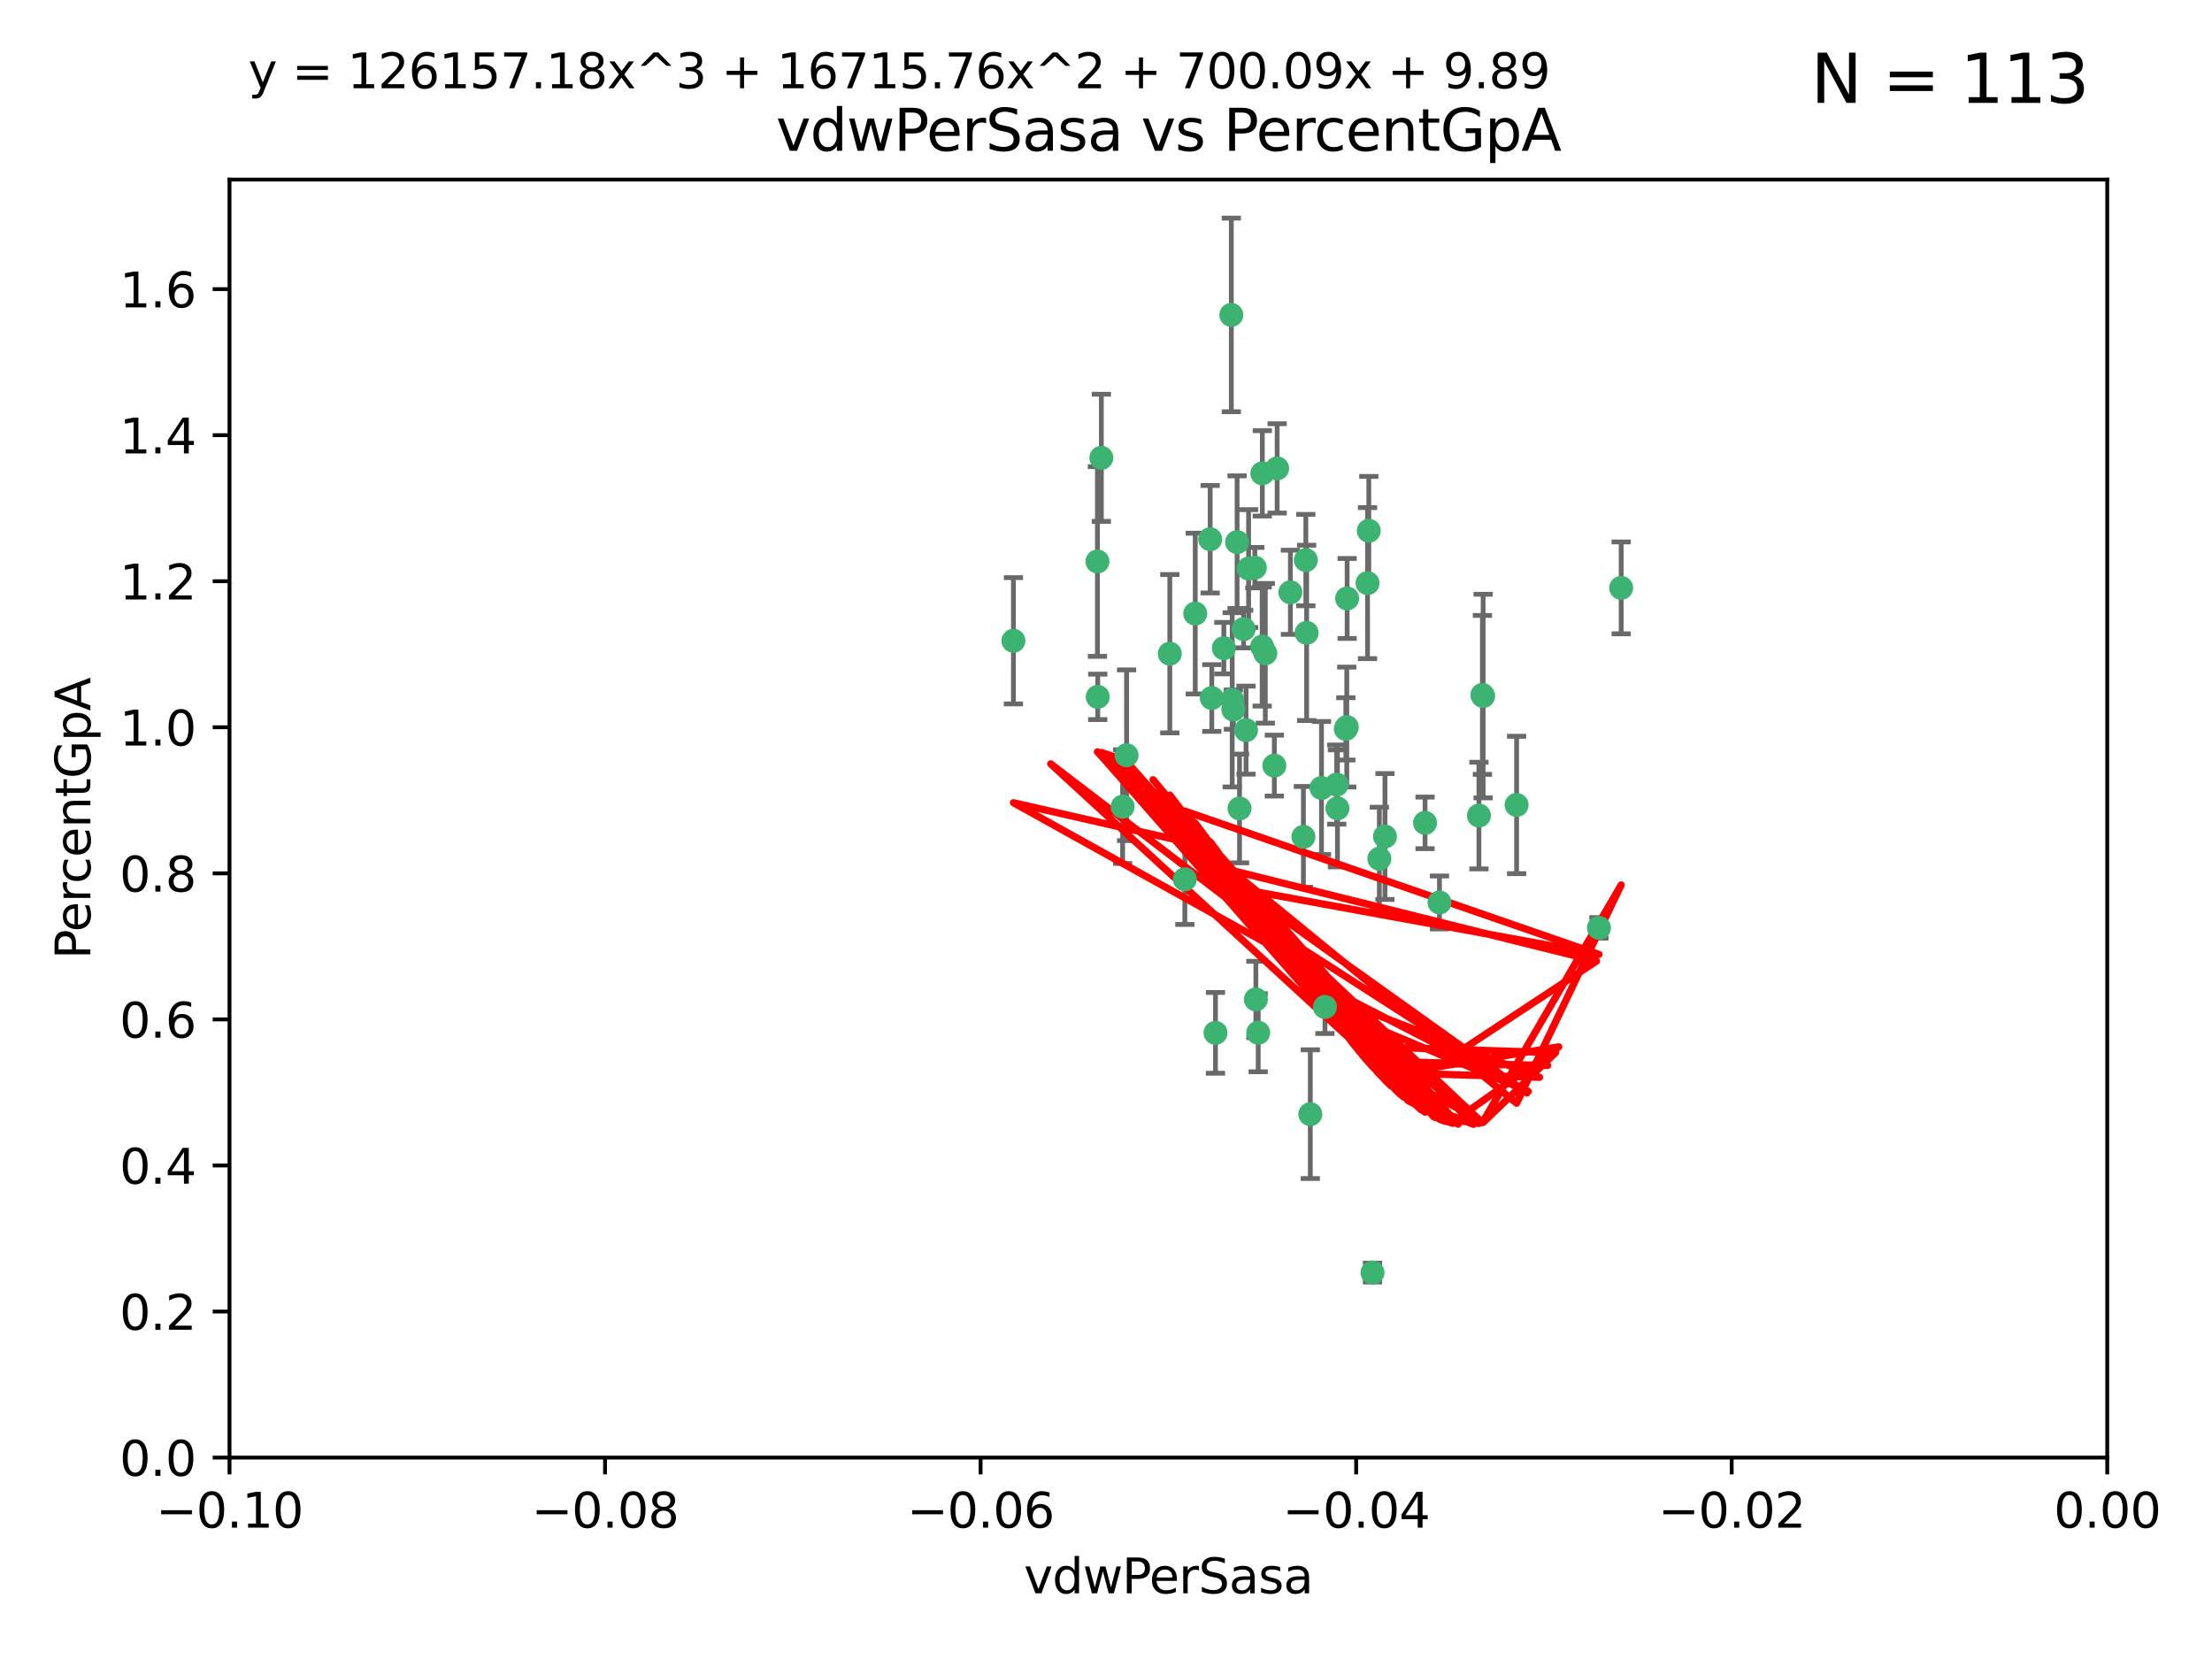 <?xml version="1.0" encoding="utf-8" standalone="no"?>
<!DOCTYPE svg PUBLIC "-//W3C//DTD SVG 1.1//EN"
  "http://www.w3.org/Graphics/SVG/1.1/DTD/svg11.dtd">
<svg xmlns:xlink="http://www.w3.org/1999/xlink" width="460.8pt" height="345.6pt" viewBox="0 0 460.8 345.6" xmlns="http://www.w3.org/2000/svg" version="1.1">
 <defs>
  <style type="text/css">*{stroke-linejoin: round; stroke-linecap: butt}</style>
 </defs>
 <g id="figure_1">
  <g id="patch_1">
   <path d="M 0 345.6 
L 460.8 345.6 
L 460.8 0 
L 0 0 
z
" style="fill: #ffffff"/>
  </g>
  <g id="axes_1">
   <g id="patch_2">
    <path d="M 47.81 303.64 
L 438.975 303.64 
L 438.975 37.411 
L 47.81 37.411 
z
" style="fill: #ffffff"/>
   </g>
   <g id="PathCollection_1">
    <defs>
     <path id="m5035ce45bb" d="M 0 1.118 
C 0.297 1.118 0.581 1 0.791 0.791 
C 1 0.581 1.118 0.297 1.118 0 
C 1.118 -0.297 1 -0.581 0.791 -0.791 
C 0.581 -1 0.297 -1.118 0 -1.118 
C -0.297 -1.118 -0.581 -1 -0.791 -0.791 
C -1 -0.581 -1.118 -0.297 -1.118 0 
C -1.118 0.297 -1 0.581 -0.791 0.791 
C -0.581 1 -0.297 1.118 0 1.118 
z
" style="stroke: #3cb371"/>
    </defs>
    <g clip-path="url(#p6c1719785c)">
     <use xlink:href="#m5035ce45bb" x="257.709" y="112.935" style="fill: #3cb371; stroke: #3cb371"/>
     <use xlink:href="#m5035ce45bb" x="259.069" y="131.048" style="fill: #3cb371; stroke: #3cb371"/>
     <use xlink:href="#m5035ce45bb" x="262.963" y="98.611" style="fill: #3cb371; stroke: #3cb371"/>
     <use xlink:href="#m5035ce45bb" x="234.685" y="157.33" style="fill: #3cb371; stroke: #3cb371"/>
     <use xlink:href="#m5035ce45bb" x="280.558" y="151.457" style="fill: #3cb371; stroke: #3cb371"/>
     <use xlink:href="#m5035ce45bb" x="256.504" y="65.606" style="fill: #3cb371; stroke: #3cb371"/>
     <use xlink:href="#m5035ce45bb" x="263.587" y="136.097" style="fill: #3cb371; stroke: #3cb371"/>
     <use xlink:href="#m5035ce45bb" x="248.995" y="127.82" style="fill: #3cb371; stroke: #3cb371"/>
     <use xlink:href="#m5035ce45bb" x="260.106" y="118.446" style="fill: #3cb371; stroke: #3cb371"/>
     <use xlink:href="#m5035ce45bb" x="275.293" y="164.157" style="fill: #3cb371; stroke: #3cb371"/>
     <use xlink:href="#m5035ce45bb" x="256.931" y="147.818" style="fill: #3cb371; stroke: #3cb371"/>
     <use xlink:href="#m5035ce45bb" x="256.69" y="145.786" style="fill: #3cb371; stroke: #3cb371"/>
     <use xlink:href="#m5035ce45bb" x="254.947" y="135.021" style="fill: #3cb371; stroke: #3cb371"/>
     <use xlink:href="#m5035ce45bb" x="272.197" y="131.834" style="fill: #3cb371; stroke: #3cb371"/>
     <use xlink:href="#m5035ce45bb" x="229.43" y="95.371" style="fill: #3cb371; stroke: #3cb371"/>
     <use xlink:href="#m5035ce45bb" x="233.863" y="168.041" style="fill: #3cb371; stroke: #3cb371"/>
     <use xlink:href="#m5035ce45bb" x="261.408" y="118.255" style="fill: #3cb371; stroke: #3cb371"/>
     <use xlink:href="#m5035ce45bb" x="252.103" y="112.334" style="fill: #3cb371; stroke: #3cb371"/>
     <use xlink:href="#m5035ce45bb" x="252.44" y="145.408" style="fill: #3cb371; stroke: #3cb371"/>
     <use xlink:href="#m5035ce45bb" x="268.815" y="123.385" style="fill: #3cb371; stroke: #3cb371"/>
     <use xlink:href="#m5035ce45bb" x="211.116" y="133.482" style="fill: #3cb371; stroke: #3cb371"/>
     <use xlink:href="#m5035ce45bb" x="253.208" y="215.161" style="fill: #3cb371; stroke: #3cb371"/>
     <use xlink:href="#m5035ce45bb" x="272.028" y="116.673" style="fill: #3cb371; stroke: #3cb371"/>
     <use xlink:href="#m5035ce45bb" x="285.915" y="265.1" style="fill: #3cb371; stroke: #3cb371"/>
     <use xlink:href="#m5035ce45bb" x="296.863" y="171.42" style="fill: #3cb371; stroke: #3cb371"/>
     <use xlink:href="#m5035ce45bb" x="228.617" y="116.973" style="fill: #3cb371; stroke: #3cb371"/>
     <use xlink:href="#m5035ce45bb" x="266.054" y="97.572" style="fill: #3cb371; stroke: #3cb371"/>
     <use xlink:href="#m5035ce45bb" x="280.631" y="124.669" style="fill: #3cb371; stroke: #3cb371"/>
     <use xlink:href="#m5035ce45bb" x="228.678" y="145.171" style="fill: #3cb371; stroke: #3cb371"/>
     <use xlink:href="#m5035ce45bb" x="258.214" y="168.419" style="fill: #3cb371; stroke: #3cb371"/>
     <use xlink:href="#m5035ce45bb" x="262.108" y="215.139" style="fill: #3cb371; stroke: #3cb371"/>
     <use xlink:href="#m5035ce45bb" x="243.692" y="136.178" style="fill: #3cb371; stroke: #3cb371"/>
     <use xlink:href="#m5035ce45bb" x="265.469" y="159.488" style="fill: #3cb371; stroke: #3cb371"/>
     <use xlink:href="#m5035ce45bb" x="262.93" y="134.689" style="fill: #3cb371; stroke: #3cb371"/>
     <use xlink:href="#m5035ce45bb" x="287.344" y="178.897" style="fill: #3cb371; stroke: #3cb371"/>
     <use xlink:href="#m5035ce45bb" x="278.461" y="163.438" style="fill: #3cb371; stroke: #3cb371"/>
     <use xlink:href="#m5035ce45bb" x="280.361" y="151.836" style="fill: #3cb371; stroke: #3cb371"/>
     <use xlink:href="#m5035ce45bb" x="333.087" y="193.29" style="fill: #3cb371; stroke: #3cb371"/>
     <use xlink:href="#m5035ce45bb" x="246.827" y="183.167" style="fill: #3cb371; stroke: #3cb371"/>
     <use xlink:href="#m5035ce45bb" x="261.621" y="208.206" style="fill: #3cb371; stroke: #3cb371"/>
     <use xlink:href="#m5035ce45bb" x="285.147" y="110.571" style="fill: #3cb371; stroke: #3cb371"/>
     <use xlink:href="#m5035ce45bb" x="284.881" y="121.476" style="fill: #3cb371; stroke: #3cb371"/>
     <use xlink:href="#m5035ce45bb" x="259.57" y="152.103" style="fill: #3cb371; stroke: #3cb371"/>
     <use xlink:href="#m5035ce45bb" x="308.088" y="169.899" style="fill: #3cb371; stroke: #3cb371"/>
     <use xlink:href="#m5035ce45bb" x="271.525" y="174.332" style="fill: #3cb371; stroke: #3cb371"/>
     <use xlink:href="#m5035ce45bb" x="276.011" y="209.769" style="fill: #3cb371; stroke: #3cb371"/>
     <use xlink:href="#m5035ce45bb" x="278.615" y="168.396" style="fill: #3cb371; stroke: #3cb371"/>
     <use xlink:href="#m5035ce45bb" x="299.868" y="188.002" style="fill: #3cb371; stroke: #3cb371"/>
     <use xlink:href="#m5035ce45bb" x="272.961" y="232.101" style="fill: #3cb371; stroke: #3cb371"/>
     <use xlink:href="#m5035ce45bb" x="315.939" y="167.688" style="fill: #3cb371; stroke: #3cb371"/>
     <use xlink:href="#m5035ce45bb" x="337.721" y="122.465" style="fill: #3cb371; stroke: #3cb371"/>
     <use xlink:href="#m5035ce45bb" x="308.813" y="144.762" style="fill: #3cb371; stroke: #3cb371"/>
     <use xlink:href="#m5035ce45bb" x="308.964" y="145.004" style="fill: #3cb371; stroke: #3cb371"/>
     <use xlink:href="#m5035ce45bb" x="288.514" y="174.257" style="fill: #3cb371; stroke: #3cb371"/>
    </g>
   </g>
   <g id="matplotlib.axis_1">
    <g id="xtick_1">
     <g id="line2d_1">
      <defs>
       <path id="m0c9d69de81" d="M 0 0 
L 0 3.5 
" style="stroke: #000000; stroke-width: 0.8"/>
      </defs>
      <g>
       <use xlink:href="#m0c9d69de81" x="47.81" y="303.64" style="stroke: #000000; stroke-width: 0.8"/>
      </g>
     </g>
     <g id="text_1">
      <!-- −0.10 -->
      <g transform="translate(32.487 318.238)scale(0.1 -0.1)">
       <defs>
        <path id="DejaVuSans-2212" d="M 678 2272 
L 4684 2272 
L 4684 1741 
L 678 1741 
L 678 2272 
z
" transform="scale(0.016)"/>
        <path id="DejaVuSans-30" d="M 2034 4250 
Q 1547 4250 1301 3770 
Q 1056 3291 1056 2328 
Q 1056 1369 1301 889 
Q 1547 409 2034 409 
Q 2525 409 2770 889 
Q 3016 1369 3016 2328 
Q 3016 3291 2770 3770 
Q 2525 4250 2034 4250 
z
M 2034 4750 
Q 2819 4750 3233 4129 
Q 3647 3509 3647 2328 
Q 3647 1150 3233 529 
Q 2819 -91 2034 -91 
Q 1250 -91 836 529 
Q 422 1150 422 2328 
Q 422 3509 836 4129 
Q 1250 4750 2034 4750 
z
" transform="scale(0.016)"/>
        <path id="DejaVuSans-2e" d="M 684 794 
L 1344 794 
L 1344 0 
L 684 0 
L 684 794 
z
" transform="scale(0.016)"/>
        <path id="DejaVuSans-31" d="M 794 531 
L 1825 531 
L 1825 4091 
L 703 3866 
L 703 4441 
L 1819 4666 
L 2450 4666 
L 2450 531 
L 3481 531 
L 3481 0 
L 794 0 
L 794 531 
z
" transform="scale(0.016)"/>
       </defs>
       <use xlink:href="#DejaVuSans-2212"/>
       <use xlink:href="#DejaVuSans-30" x="83.789"/>
       <use xlink:href="#DejaVuSans-2e" x="147.412"/>
       <use xlink:href="#DejaVuSans-31" x="179.199"/>
       <use xlink:href="#DejaVuSans-30" x="242.822"/>
      </g>
     </g>
    </g>
    <g id="xtick_2">
     <g id="line2d_2">
      <g>
       <use xlink:href="#m0c9d69de81" x="126.043" y="303.64" style="stroke: #000000; stroke-width: 0.8"/>
      </g>
     </g>
     <g id="text_2">
      <!-- −0.08 -->
      <g transform="translate(110.72 318.238)scale(0.1 -0.1)">
       <defs>
        <path id="DejaVuSans-38" d="M 2034 2216 
Q 1584 2216 1326 1975 
Q 1069 1734 1069 1313 
Q 1069 891 1326 650 
Q 1584 409 2034 409 
Q 2484 409 2743 651 
Q 3003 894 3003 1313 
Q 3003 1734 2745 1975 
Q 2488 2216 2034 2216 
z
M 1403 2484 
Q 997 2584 770 2862 
Q 544 3141 544 3541 
Q 544 4100 942 4425 
Q 1341 4750 2034 4750 
Q 2731 4750 3128 4425 
Q 3525 4100 3525 3541 
Q 3525 3141 3298 2862 
Q 3072 2584 2669 2484 
Q 3125 2378 3379 2068 
Q 3634 1759 3634 1313 
Q 3634 634 3220 271 
Q 2806 -91 2034 -91 
Q 1263 -91 848 271 
Q 434 634 434 1313 
Q 434 1759 690 2068 
Q 947 2378 1403 2484 
z
M 1172 3481 
Q 1172 3119 1398 2916 
Q 1625 2713 2034 2713 
Q 2441 2713 2670 2916 
Q 2900 3119 2900 3481 
Q 2900 3844 2670 4047 
Q 2441 4250 2034 4250 
Q 1625 4250 1398 4047 
Q 1172 3844 1172 3481 
z
" transform="scale(0.016)"/>
       </defs>
       <use xlink:href="#DejaVuSans-2212"/>
       <use xlink:href="#DejaVuSans-30" x="83.789"/>
       <use xlink:href="#DejaVuSans-2e" x="147.412"/>
       <use xlink:href="#DejaVuSans-30" x="179.199"/>
       <use xlink:href="#DejaVuSans-38" x="242.822"/>
      </g>
     </g>
    </g>
    <g id="xtick_3">
     <g id="line2d_3">
      <g>
       <use xlink:href="#m0c9d69de81" x="204.276" y="303.64" style="stroke: #000000; stroke-width: 0.8"/>
      </g>
     </g>
     <g id="text_3">
      <!-- −0.06 -->
      <g transform="translate(188.953 318.238)scale(0.1 -0.1)">
       <defs>
        <path id="DejaVuSans-36" d="M 2113 2584 
Q 1688 2584 1439 2293 
Q 1191 2003 1191 1497 
Q 1191 994 1439 701 
Q 1688 409 2113 409 
Q 2538 409 2786 701 
Q 3034 994 3034 1497 
Q 3034 2003 2786 2293 
Q 2538 2584 2113 2584 
z
M 3366 4563 
L 3366 3988 
Q 3128 4100 2886 4159 
Q 2644 4219 2406 4219 
Q 1781 4219 1451 3797 
Q 1122 3375 1075 2522 
Q 1259 2794 1537 2939 
Q 1816 3084 2150 3084 
Q 2853 3084 3261 2657 
Q 3669 2231 3669 1497 
Q 3669 778 3244 343 
Q 2819 -91 2113 -91 
Q 1303 -91 875 529 
Q 447 1150 447 2328 
Q 447 3434 972 4092 
Q 1497 4750 2381 4750 
Q 2619 4750 2861 4703 
Q 3103 4656 3366 4563 
z
" transform="scale(0.016)"/>
       </defs>
       <use xlink:href="#DejaVuSans-2212"/>
       <use xlink:href="#DejaVuSans-30" x="83.789"/>
       <use xlink:href="#DejaVuSans-2e" x="147.412"/>
       <use xlink:href="#DejaVuSans-30" x="179.199"/>
       <use xlink:href="#DejaVuSans-36" x="242.822"/>
      </g>
     </g>
    </g>
    <g id="xtick_4">
     <g id="line2d_4">
      <g>
       <use xlink:href="#m0c9d69de81" x="282.509" y="303.64" style="stroke: #000000; stroke-width: 0.8"/>
      </g>
     </g>
     <g id="text_4">
      <!-- −0.04 -->
      <g transform="translate(267.186 318.238)scale(0.1 -0.1)">
       <defs>
        <path id="DejaVuSans-34" d="M 2419 4116 
L 825 1625 
L 2419 1625 
L 2419 4116 
z
M 2253 4666 
L 3047 4666 
L 3047 1625 
L 3713 1625 
L 3713 1100 
L 3047 1100 
L 3047 0 
L 2419 0 
L 2419 1100 
L 313 1100 
L 313 1709 
L 2253 4666 
z
" transform="scale(0.016)"/>
       </defs>
       <use xlink:href="#DejaVuSans-2212"/>
       <use xlink:href="#DejaVuSans-30" x="83.789"/>
       <use xlink:href="#DejaVuSans-2e" x="147.412"/>
       <use xlink:href="#DejaVuSans-30" x="179.199"/>
       <use xlink:href="#DejaVuSans-34" x="242.822"/>
      </g>
     </g>
    </g>
    <g id="xtick_5">
     <g id="line2d_5">
      <g>
       <use xlink:href="#m0c9d69de81" x="360.742" y="303.64" style="stroke: #000000; stroke-width: 0.8"/>
      </g>
     </g>
     <g id="text_5">
      <!-- −0.02 -->
      <g transform="translate(345.419 318.238)scale(0.1 -0.1)">
       <defs>
        <path id="DejaVuSans-32" d="M 1228 531 
L 3431 531 
L 3431 0 
L 469 0 
L 469 531 
Q 828 903 1448 1529 
Q 2069 2156 2228 2338 
Q 2531 2678 2651 2914 
Q 2772 3150 2772 3378 
Q 2772 3750 2511 3984 
Q 2250 4219 1831 4219 
Q 1534 4219 1204 4116 
Q 875 4013 500 3803 
L 500 4441 
Q 881 4594 1212 4672 
Q 1544 4750 1819 4750 
Q 2544 4750 2975 4387 
Q 3406 4025 3406 3419 
Q 3406 3131 3298 2873 
Q 3191 2616 2906 2266 
Q 2828 2175 2409 1742 
Q 1991 1309 1228 531 
z
" transform="scale(0.016)"/>
       </defs>
       <use xlink:href="#DejaVuSans-2212"/>
       <use xlink:href="#DejaVuSans-30" x="83.789"/>
       <use xlink:href="#DejaVuSans-2e" x="147.412"/>
       <use xlink:href="#DejaVuSans-30" x="179.199"/>
       <use xlink:href="#DejaVuSans-32" x="242.822"/>
      </g>
     </g>
    </g>
    <g id="xtick_6">
     <g id="line2d_6">
      <g>
       <use xlink:href="#m0c9d69de81" x="438.975" y="303.64" style="stroke: #000000; stroke-width: 0.8"/>
      </g>
     </g>
     <g id="text_6">
      <!-- 0.00 -->
      <g transform="translate(427.842 318.238)scale(0.1 -0.1)">
       <use xlink:href="#DejaVuSans-30"/>
       <use xlink:href="#DejaVuSans-2e" x="63.623"/>
       <use xlink:href="#DejaVuSans-30" x="95.41"/>
       <use xlink:href="#DejaVuSans-30" x="159.033"/>
      </g>
     </g>
    </g>
    <g id="text_7">
     <!-- vdwPerSasa -->
     <g transform="translate(213.297 331.917)scale(0.1 -0.1)">
      <defs>
       <path id="DejaVuSans-76" d="M 191 3500 
L 800 3500 
L 1894 563 
L 2988 3500 
L 3597 3500 
L 2284 0 
L 1503 0 
L 191 3500 
z
" transform="scale(0.016)"/>
       <path id="DejaVuSans-64" d="M 2906 2969 
L 2906 4863 
L 3481 4863 
L 3481 0 
L 2906 0 
L 2906 525 
Q 2725 213 2448 61 
Q 2172 -91 1784 -91 
Q 1150 -91 751 415 
Q 353 922 353 1747 
Q 353 2572 751 3078 
Q 1150 3584 1784 3584 
Q 2172 3584 2448 3432 
Q 2725 3281 2906 2969 
z
M 947 1747 
Q 947 1113 1208 752 
Q 1469 391 1925 391 
Q 2381 391 2643 752 
Q 2906 1113 2906 1747 
Q 2906 2381 2643 2742 
Q 2381 3103 1925 3103 
Q 1469 3103 1208 2742 
Q 947 2381 947 1747 
z
" transform="scale(0.016)"/>
       <path id="DejaVuSans-77" d="M 269 3500 
L 844 3500 
L 1563 769 
L 2278 3500 
L 2956 3500 
L 3675 769 
L 4391 3500 
L 4966 3500 
L 4050 0 
L 3372 0 
L 2619 2869 
L 1863 0 
L 1184 0 
L 269 3500 
z
" transform="scale(0.016)"/>
       <path id="DejaVuSans-50" d="M 1259 4147 
L 1259 2394 
L 2053 2394 
Q 2494 2394 2734 2622 
Q 2975 2850 2975 3272 
Q 2975 3691 2734 3919 
Q 2494 4147 2053 4147 
L 1259 4147 
z
M 628 4666 
L 2053 4666 
Q 2838 4666 3239 4311 
Q 3641 3956 3641 3272 
Q 3641 2581 3239 2228 
Q 2838 1875 2053 1875 
L 1259 1875 
L 1259 0 
L 628 0 
L 628 4666 
z
" transform="scale(0.016)"/>
       <path id="DejaVuSans-65" d="M 3597 1894 
L 3597 1613 
L 953 1613 
Q 991 1019 1311 708 
Q 1631 397 2203 397 
Q 2534 397 2845 478 
Q 3156 559 3463 722 
L 3463 178 
Q 3153 47 2828 -22 
Q 2503 -91 2169 -91 
Q 1331 -91 842 396 
Q 353 884 353 1716 
Q 353 2575 817 3079 
Q 1281 3584 2069 3584 
Q 2775 3584 3186 3129 
Q 3597 2675 3597 1894 
z
M 3022 2063 
Q 3016 2534 2758 2815 
Q 2500 3097 2075 3097 
Q 1594 3097 1305 2825 
Q 1016 2553 972 2059 
L 3022 2063 
z
" transform="scale(0.016)"/>
       <path id="DejaVuSans-72" d="M 2631 2963 
Q 2534 3019 2420 3045 
Q 2306 3072 2169 3072 
Q 1681 3072 1420 2755 
Q 1159 2438 1159 1844 
L 1159 0 
L 581 0 
L 581 3500 
L 1159 3500 
L 1159 2956 
Q 1341 3275 1631 3429 
Q 1922 3584 2338 3584 
Q 2397 3584 2469 3576 
Q 2541 3569 2628 3553 
L 2631 2963 
z
" transform="scale(0.016)"/>
       <path id="DejaVuSans-53" d="M 3425 4513 
L 3425 3897 
Q 3066 4069 2747 4153 
Q 2428 4238 2131 4238 
Q 1616 4238 1336 4038 
Q 1056 3838 1056 3469 
Q 1056 3159 1242 3001 
Q 1428 2844 1947 2747 
L 2328 2669 
Q 3034 2534 3370 2195 
Q 3706 1856 3706 1288 
Q 3706 609 3251 259 
Q 2797 -91 1919 -91 
Q 1588 -91 1214 -16 
Q 841 59 441 206 
L 441 856 
Q 825 641 1194 531 
Q 1563 422 1919 422 
Q 2459 422 2753 634 
Q 3047 847 3047 1241 
Q 3047 1584 2836 1778 
Q 2625 1972 2144 2069 
L 1759 2144 
Q 1053 2284 737 2584 
Q 422 2884 422 3419 
Q 422 4038 858 4394 
Q 1294 4750 2059 4750 
Q 2388 4750 2728 4690 
Q 3069 4631 3425 4513 
z
" transform="scale(0.016)"/>
       <path id="DejaVuSans-61" d="M 2194 1759 
Q 1497 1759 1228 1600 
Q 959 1441 959 1056 
Q 959 750 1161 570 
Q 1363 391 1709 391 
Q 2188 391 2477 730 
Q 2766 1069 2766 1631 
L 2766 1759 
L 2194 1759 
z
M 3341 1997 
L 3341 0 
L 2766 0 
L 2766 531 
Q 2569 213 2275 61 
Q 1981 -91 1556 -91 
Q 1019 -91 701 211 
Q 384 513 384 1019 
Q 384 1609 779 1909 
Q 1175 2209 1959 2209 
L 2766 2209 
L 2766 2266 
Q 2766 2663 2505 2880 
Q 2244 3097 1772 3097 
Q 1472 3097 1187 3025 
Q 903 2953 641 2809 
L 641 3341 
Q 956 3463 1253 3523 
Q 1550 3584 1831 3584 
Q 2591 3584 2966 3190 
Q 3341 2797 3341 1997 
z
" transform="scale(0.016)"/>
       <path id="DejaVuSans-73" d="M 2834 3397 
L 2834 2853 
Q 2591 2978 2328 3040 
Q 2066 3103 1784 3103 
Q 1356 3103 1142 2972 
Q 928 2841 928 2578 
Q 928 2378 1081 2264 
Q 1234 2150 1697 2047 
L 1894 2003 
Q 2506 1872 2764 1633 
Q 3022 1394 3022 966 
Q 3022 478 2636 193 
Q 2250 -91 1575 -91 
Q 1294 -91 989 -36 
Q 684 19 347 128 
L 347 722 
Q 666 556 975 473 
Q 1284 391 1588 391 
Q 1994 391 2212 530 
Q 2431 669 2431 922 
Q 2431 1156 2273 1281 
Q 2116 1406 1581 1522 
L 1381 1569 
Q 847 1681 609 1914 
Q 372 2147 372 2553 
Q 372 3047 722 3315 
Q 1072 3584 1716 3584 
Q 2034 3584 2315 3537 
Q 2597 3491 2834 3397 
z
" transform="scale(0.016)"/>
      </defs>
      <use xlink:href="#DejaVuSans-76"/>
      <use xlink:href="#DejaVuSans-64" x="59.18"/>
      <use xlink:href="#DejaVuSans-77" x="122.656"/>
      <use xlink:href="#DejaVuSans-50" x="204.443"/>
      <use xlink:href="#DejaVuSans-65" x="261.121"/>
      <use xlink:href="#DejaVuSans-72" x="322.645"/>
      <use xlink:href="#DejaVuSans-53" x="363.758"/>
      <use xlink:href="#DejaVuSans-61" x="427.234"/>
      <use xlink:href="#DejaVuSans-73" x="488.514"/>
      <use xlink:href="#DejaVuSans-61" x="540.613"/>
     </g>
    </g>
   </g>
   <g id="matplotlib.axis_2">
    <g id="ytick_1">
     <g id="line2d_7">
      <defs>
       <path id="mba9dc75b40" d="M 0 0 
L -3.5 0 
" style="stroke: #000000; stroke-width: 0.8"/>
      </defs>
      <g>
       <use xlink:href="#mba9dc75b40" x="47.81" y="303.64" style="stroke: #000000; stroke-width: 0.8"/>
      </g>
     </g>
     <g id="text_8">
      <!-- 0.0 -->
      <g transform="translate(24.907 307.439)scale(0.1 -0.1)">
       <use xlink:href="#DejaVuSans-30"/>
       <use xlink:href="#DejaVuSans-2e" x="63.623"/>
       <use xlink:href="#DejaVuSans-30" x="95.41"/>
      </g>
     </g>
    </g>
    <g id="ytick_2">
     <g id="line2d_8">
      <g>
       <use xlink:href="#mba9dc75b40" x="47.81" y="273.214" style="stroke: #000000; stroke-width: 0.8"/>
      </g>
     </g>
     <g id="text_9">
      <!-- 0.2 -->
      <g transform="translate(24.907 277.013)scale(0.1 -0.1)">
       <use xlink:href="#DejaVuSans-30"/>
       <use xlink:href="#DejaVuSans-2e" x="63.623"/>
       <use xlink:href="#DejaVuSans-32" x="95.41"/>
      </g>
     </g>
    </g>
    <g id="ytick_3">
     <g id="line2d_9">
      <g>
       <use xlink:href="#mba9dc75b40" x="47.81" y="242.788" style="stroke: #000000; stroke-width: 0.8"/>
      </g>
     </g>
     <g id="text_10">
      <!-- 0.4 -->
      <g transform="translate(24.907 246.587)scale(0.1 -0.1)">
       <use xlink:href="#DejaVuSans-30"/>
       <use xlink:href="#DejaVuSans-2e" x="63.623"/>
       <use xlink:href="#DejaVuSans-34" x="95.41"/>
      </g>
     </g>
    </g>
    <g id="ytick_4">
     <g id="line2d_10">
      <g>
       <use xlink:href="#mba9dc75b40" x="47.81" y="212.362" style="stroke: #000000; stroke-width: 0.8"/>
      </g>
     </g>
     <g id="text_11">
      <!-- 0.6 -->
      <g transform="translate(24.907 216.161)scale(0.1 -0.1)">
       <use xlink:href="#DejaVuSans-30"/>
       <use xlink:href="#DejaVuSans-2e" x="63.623"/>
       <use xlink:href="#DejaVuSans-36" x="95.41"/>
      </g>
     </g>
    </g>
    <g id="ytick_5">
     <g id="line2d_11">
      <g>
       <use xlink:href="#mba9dc75b40" x="47.81" y="181.935" style="stroke: #000000; stroke-width: 0.8"/>
      </g>
     </g>
     <g id="text_12">
      <!-- 0.8 -->
      <g transform="translate(24.907 185.735)scale(0.1 -0.1)">
       <use xlink:href="#DejaVuSans-30"/>
       <use xlink:href="#DejaVuSans-2e" x="63.623"/>
       <use xlink:href="#DejaVuSans-38" x="95.41"/>
      </g>
     </g>
    </g>
    <g id="ytick_6">
     <g id="line2d_12">
      <g>
       <use xlink:href="#mba9dc75b40" x="47.81" y="151.509" style="stroke: #000000; stroke-width: 0.8"/>
      </g>
     </g>
     <g id="text_13">
      <!-- 1.0 -->
      <g transform="translate(24.907 155.308)scale(0.1 -0.1)">
       <use xlink:href="#DejaVuSans-31"/>
       <use xlink:href="#DejaVuSans-2e" x="63.623"/>
       <use xlink:href="#DejaVuSans-30" x="95.41"/>
      </g>
     </g>
    </g>
    <g id="ytick_7">
     <g id="line2d_13">
      <g>
       <use xlink:href="#mba9dc75b40" x="47.81" y="121.083" style="stroke: #000000; stroke-width: 0.8"/>
      </g>
     </g>
     <g id="text_14">
      <!-- 1.2 -->
      <g transform="translate(24.907 124.882)scale(0.1 -0.1)">
       <use xlink:href="#DejaVuSans-31"/>
       <use xlink:href="#DejaVuSans-2e" x="63.623"/>
       <use xlink:href="#DejaVuSans-32" x="95.41"/>
      </g>
     </g>
    </g>
    <g id="ytick_8">
     <g id="line2d_14">
      <g>
       <use xlink:href="#mba9dc75b40" x="47.81" y="90.657" style="stroke: #000000; stroke-width: 0.8"/>
      </g>
     </g>
     <g id="text_15">
      <!-- 1.4 -->
      <g transform="translate(24.907 94.456)scale(0.1 -0.1)">
       <use xlink:href="#DejaVuSans-31"/>
       <use xlink:href="#DejaVuSans-2e" x="63.623"/>
       <use xlink:href="#DejaVuSans-34" x="95.41"/>
      </g>
     </g>
    </g>
    <g id="ytick_9">
     <g id="line2d_15">
      <g>
       <use xlink:href="#mba9dc75b40" x="47.81" y="60.231" style="stroke: #000000; stroke-width: 0.8"/>
      </g>
     </g>
     <g id="text_16">
      <!-- 1.6 -->
      <g transform="translate(24.907 64.03)scale(0.1 -0.1)">
       <use xlink:href="#DejaVuSans-31"/>
       <use xlink:href="#DejaVuSans-2e" x="63.623"/>
       <use xlink:href="#DejaVuSans-36" x="95.41"/>
      </g>
     </g>
    </g>
    <g id="text_17">
     <!-- PercentGpA -->
     <g transform="translate(18.827 199.802)rotate(-90)scale(0.1 -0.1)">
      <defs>
       <path id="DejaVuSans-63" d="M 3122 3366 
L 3122 2828 
Q 2878 2963 2633 3030 
Q 2388 3097 2138 3097 
Q 1578 3097 1268 2742 
Q 959 2388 959 1747 
Q 959 1106 1268 751 
Q 1578 397 2138 397 
Q 2388 397 2633 464 
Q 2878 531 3122 666 
L 3122 134 
Q 2881 22 2623 -34 
Q 2366 -91 2075 -91 
Q 1284 -91 818 406 
Q 353 903 353 1747 
Q 353 2603 823 3093 
Q 1294 3584 2113 3584 
Q 2378 3584 2631 3529 
Q 2884 3475 3122 3366 
z
" transform="scale(0.016)"/>
       <path id="DejaVuSans-6e" d="M 3513 2113 
L 3513 0 
L 2938 0 
L 2938 2094 
Q 2938 2591 2744 2837 
Q 2550 3084 2163 3084 
Q 1697 3084 1428 2787 
Q 1159 2491 1159 1978 
L 1159 0 
L 581 0 
L 581 3500 
L 1159 3500 
L 1159 2956 
Q 1366 3272 1645 3428 
Q 1925 3584 2291 3584 
Q 2894 3584 3203 3211 
Q 3513 2838 3513 2113 
z
" transform="scale(0.016)"/>
       <path id="DejaVuSans-74" d="M 1172 4494 
L 1172 3500 
L 2356 3500 
L 2356 3053 
L 1172 3053 
L 1172 1153 
Q 1172 725 1289 603 
Q 1406 481 1766 481 
L 2356 481 
L 2356 0 
L 1766 0 
Q 1100 0 847 248 
Q 594 497 594 1153 
L 594 3053 
L 172 3053 
L 172 3500 
L 594 3500 
L 594 4494 
L 1172 4494 
z
" transform="scale(0.016)"/>
       <path id="DejaVuSans-47" d="M 3809 666 
L 3809 1919 
L 2778 1919 
L 2778 2438 
L 4434 2438 
L 4434 434 
Q 4069 175 3628 42 
Q 3188 -91 2688 -91 
Q 1594 -91 976 548 
Q 359 1188 359 2328 
Q 359 3472 976 4111 
Q 1594 4750 2688 4750 
Q 3144 4750 3555 4637 
Q 3966 4525 4313 4306 
L 4313 3634 
Q 3963 3931 3569 4081 
Q 3175 4231 2741 4231 
Q 1884 4231 1454 3753 
Q 1025 3275 1025 2328 
Q 1025 1384 1454 906 
Q 1884 428 2741 428 
Q 3075 428 3337 486 
Q 3600 544 3809 666 
z
" transform="scale(0.016)"/>
       <path id="DejaVuSans-70" d="M 1159 525 
L 1159 -1331 
L 581 -1331 
L 581 3500 
L 1159 3500 
L 1159 2969 
Q 1341 3281 1617 3432 
Q 1894 3584 2278 3584 
Q 2916 3584 3314 3078 
Q 3713 2572 3713 1747 
Q 3713 922 3314 415 
Q 2916 -91 2278 -91 
Q 1894 -91 1617 61 
Q 1341 213 1159 525 
z
M 3116 1747 
Q 3116 2381 2855 2742 
Q 2594 3103 2138 3103 
Q 1681 3103 1420 2742 
Q 1159 2381 1159 1747 
Q 1159 1113 1420 752 
Q 1681 391 2138 391 
Q 2594 391 2855 752 
Q 3116 1113 3116 1747 
z
" transform="scale(0.016)"/>
       <path id="DejaVuSans-41" d="M 2188 4044 
L 1331 1722 
L 3047 1722 
L 2188 4044 
z
M 1831 4666 
L 2547 4666 
L 4325 0 
L 3669 0 
L 3244 1197 
L 1141 1197 
L 716 0 
L 50 0 
L 1831 4666 
z
" transform="scale(0.016)"/>
      </defs>
      <use xlink:href="#DejaVuSans-50"/>
      <use xlink:href="#DejaVuSans-65" x="56.678"/>
      <use xlink:href="#DejaVuSans-72" x="118.201"/>
      <use xlink:href="#DejaVuSans-63" x="157.064"/>
      <use xlink:href="#DejaVuSans-65" x="212.045"/>
      <use xlink:href="#DejaVuSans-6e" x="273.568"/>
      <use xlink:href="#DejaVuSans-74" x="336.947"/>
      <use xlink:href="#DejaVuSans-47" x="376.156"/>
      <use xlink:href="#DejaVuSans-70" x="453.646"/>
      <use xlink:href="#DejaVuSans-41" x="517.123"/>
     </g>
    </g>
   </g>
   <g id="LineCollection_1">
    <path d="M 257.709 126.742 
L 257.709 99.128 
" clip-path="url(#p6c1719785c)" style="fill: none; stroke: #696969"/>
    <path d="M 259.069 134.958 
L 259.069 127.138 
" clip-path="url(#p6c1719785c)" style="fill: none; stroke: #696969"/>
    <path d="M 262.963 107.5 
L 262.963 89.723 
" clip-path="url(#p6c1719785c)" style="fill: none; stroke: #696969"/>
    <path d="M 234.685 175.107 
L 234.685 139.552 
" clip-path="url(#p6c1719785c)" style="fill: none; stroke: #696969"/>
    <path d="M 280.558 163.945 
L 280.558 138.968 
" clip-path="url(#p6c1719785c)" style="fill: none; stroke: #696969"/>
    <path d="M 256.504 85.777 
L 256.504 45.434 
" clip-path="url(#p6c1719785c)" style="fill: none; stroke: #696969"/>
    <path d="M 263.587 150.645 
L 263.587 121.55 
" clip-path="url(#p6c1719785c)" style="fill: none; stroke: #696969"/>
    <path d="M 248.995 144.568 
L 248.995 111.073 
" clip-path="url(#p6c1719785c)" style="fill: none; stroke: #696969"/>
    <path d="M 260.106 130.722 
L 260.106 106.17 
" clip-path="url(#p6c1719785c)" style="fill: none; stroke: #696969"/>
    <path d="M 275.293 178.007 
L 275.293 150.307 
" clip-path="url(#p6c1719785c)" style="fill: none; stroke: #696969"/>
    <path d="M 256.931 151.909 
L 256.931 143.727 
" clip-path="url(#p6c1719785c)" style="fill: none; stroke: #696969"/>
    <path d="M 256.69 163.937 
L 256.69 127.634 
" clip-path="url(#p6c1719785c)" style="fill: none; stroke: #696969"/>
    <path d="M 254.947 140.382 
L 254.947 129.659 
" clip-path="url(#p6c1719785c)" style="fill: none; stroke: #696969"/>
    <path d="M 272.197 150.092 
L 272.197 113.575 
" clip-path="url(#p6c1719785c)" style="fill: none; stroke: #696969"/>
    <path d="M 229.43 108.615 
L 229.43 82.127 
" clip-path="url(#p6c1719785c)" style="fill: none; stroke: #696969"/>
    <path d="M 233.863 179.882 
L 233.863 156.201 
" clip-path="url(#p6c1719785c)" style="fill: none; stroke: #696969"/>
    <path d="M 261.408 122.472 
L 261.408 114.039 
" clip-path="url(#p6c1719785c)" style="fill: none; stroke: #696969"/>
    <path d="M 252.103 123.529 
L 252.103 101.139 
" clip-path="url(#p6c1719785c)" style="fill: none; stroke: #696969"/>
    <path d="M 252.44 152.361 
L 252.44 138.456 
" clip-path="url(#p6c1719785c)" style="fill: none; stroke: #696969"/>
    <path d="M 268.815 132.151 
L 268.815 114.62 
" clip-path="url(#p6c1719785c)" style="fill: none; stroke: #696969"/>
    <path d="M 211.116 146.637 
L 211.116 120.327 
" clip-path="url(#p6c1719785c)" style="fill: none; stroke: #696969"/>
    <path d="M 253.208 223.572 
L 253.208 206.751 
" clip-path="url(#p6c1719785c)" style="fill: none; stroke: #696969"/>
    <path d="M 272.028 126.191 
L 272.028 107.154 
" clip-path="url(#p6c1719785c)" style="fill: none; stroke: #696969"/>
    <path d="M 285.915 267.073 
L 285.915 263.128 
" clip-path="url(#p6c1719785c)" style="fill: none; stroke: #696969"/>
    <path d="M 296.863 176.791 
L 296.863 166.049 
" clip-path="url(#p6c1719785c)" style="fill: none; stroke: #696969"/>
    <path d="M 228.617 136.73 
L 228.617 97.216 
" clip-path="url(#p6c1719785c)" style="fill: none; stroke: #696969"/>
    <path d="M 266.054 106.878 
L 266.054 88.267 
" clip-path="url(#p6c1719785c)" style="fill: none; stroke: #696969"/>
    <path d="M 280.631 132.997 
L 280.631 116.341 
" clip-path="url(#p6c1719785c)" style="fill: none; stroke: #696969"/>
    <path d="M 228.678 149.901 
L 228.678 140.441 
" clip-path="url(#p6c1719785c)" style="fill: none; stroke: #696969"/>
    <path d="M 258.214 179.743 
L 258.214 157.094 
" clip-path="url(#p6c1719785c)" style="fill: none; stroke: #696969"/>
    <path d="M 262.108 223.268 
L 262.108 207.01 
" clip-path="url(#p6c1719785c)" style="fill: none; stroke: #696969"/>
    <path d="M 243.692 152.672 
L 243.692 119.684 
" clip-path="url(#p6c1719785c)" style="fill: none; stroke: #696969"/>
    <path d="M 265.469 165.831 
L 265.469 153.145 
" clip-path="url(#p6c1719785c)" style="fill: none; stroke: #696969"/>
    <path d="M 262.93 147.086 
L 262.93 122.292 
" clip-path="url(#p6c1719785c)" style="fill: none; stroke: #696969"/>
    <path d="M 287.344 189.642 
L 287.344 168.152 
" clip-path="url(#p6c1719785c)" style="fill: none; stroke: #696969"/>
    <path d="M 278.461 171.687 
L 278.461 155.189 
" clip-path="url(#p6c1719785c)" style="fill: none; stroke: #696969"/>
    <path d="M 280.361 158.321 
L 280.361 145.352 
" clip-path="url(#p6c1719785c)" style="fill: none; stroke: #696969"/>
    <path d="M 333.087 195.434 
L 333.087 191.146 
" clip-path="url(#p6c1719785c)" style="fill: none; stroke: #696969"/>
    <path d="M 246.827 192.579 
L 246.827 173.755 
" clip-path="url(#p6c1719785c)" style="fill: none; stroke: #696969"/>
    <path d="M 261.621 216.157 
L 261.621 200.256 
" clip-path="url(#p6c1719785c)" style="fill: none; stroke: #696969"/>
    <path d="M 285.147 121.897 
L 285.147 99.245 
" clip-path="url(#p6c1719785c)" style="fill: none; stroke: #696969"/>
    <path d="M 284.881 137.206 
L 284.881 105.745 
" clip-path="url(#p6c1719785c)" style="fill: none; stroke: #696969"/>
    <path d="M 259.57 161.277 
L 259.57 142.929 
" clip-path="url(#p6c1719785c)" style="fill: none; stroke: #696969"/>
    <path d="M 308.088 181.006 
L 308.088 158.792 
" clip-path="url(#p6c1719785c)" style="fill: none; stroke: #696969"/>
    <path d="M 271.525 184.828 
L 271.525 163.836 
" clip-path="url(#p6c1719785c)" style="fill: none; stroke: #696969"/>
    <path d="M 276.011 215.299 
L 276.011 204.239 
" clip-path="url(#p6c1719785c)" style="fill: none; stroke: #696969"/>
    <path d="M 278.615 180.585 
L 278.615 156.208 
" clip-path="url(#p6c1719785c)" style="fill: none; stroke: #696969"/>
    <path d="M 299.868 193.517 
L 299.868 182.486 
" clip-path="url(#p6c1719785c)" style="fill: none; stroke: #696969"/>
    <path d="M 272.961 245.512 
L 272.961 218.691 
" clip-path="url(#p6c1719785c)" style="fill: none; stroke: #696969"/>
    <path d="M 315.939 181.997 
L 315.939 153.38 
" clip-path="url(#p6c1719785c)" style="fill: none; stroke: #696969"/>
    <path d="M 337.721 132.034 
L 337.721 112.895 
" clip-path="url(#p6c1719785c)" style="fill: none; stroke: #696969"/>
    <path d="M 308.813 161.315 
L 308.813 128.209 
" clip-path="url(#p6c1719785c)" style="fill: none; stroke: #696969"/>
    <path d="M 308.964 166.212 
L 308.964 123.796 
" clip-path="url(#p6c1719785c)" style="fill: none; stroke: #696969"/>
    <path d="M 288.514 187.369 
L 288.514 161.144 
" clip-path="url(#p6c1719785c)" style="fill: none; stroke: #696969"/>
   </g>
   <g id="line2d_16">
    <defs>
     <path id="m01e3e2c403" d="M 2 0 
L -2 -0 
" style="stroke: #696969"/>
    </defs>
    <g clip-path="url(#p6c1719785c)">
     <use xlink:href="#m01e3e2c403" x="257.709" y="126.742" style="fill: #696969; stroke: #696969"/>
     <use xlink:href="#m01e3e2c403" x="259.069" y="134.958" style="fill: #696969; stroke: #696969"/>
     <use xlink:href="#m01e3e2c403" x="262.963" y="107.5" style="fill: #696969; stroke: #696969"/>
     <use xlink:href="#m01e3e2c403" x="234.685" y="175.107" style="fill: #696969; stroke: #696969"/>
     <use xlink:href="#m01e3e2c403" x="280.558" y="163.945" style="fill: #696969; stroke: #696969"/>
     <use xlink:href="#m01e3e2c403" x="256.504" y="85.777" style="fill: #696969; stroke: #696969"/>
     <use xlink:href="#m01e3e2c403" x="263.587" y="150.645" style="fill: #696969; stroke: #696969"/>
     <use xlink:href="#m01e3e2c403" x="248.995" y="144.568" style="fill: #696969; stroke: #696969"/>
     <use xlink:href="#m01e3e2c403" x="260.106" y="130.722" style="fill: #696969; stroke: #696969"/>
     <use xlink:href="#m01e3e2c403" x="275.293" y="178.007" style="fill: #696969; stroke: #696969"/>
     <use xlink:href="#m01e3e2c403" x="256.931" y="151.909" style="fill: #696969; stroke: #696969"/>
     <use xlink:href="#m01e3e2c403" x="256.69" y="163.937" style="fill: #696969; stroke: #696969"/>
     <use xlink:href="#m01e3e2c403" x="254.947" y="140.382" style="fill: #696969; stroke: #696969"/>
     <use xlink:href="#m01e3e2c403" x="272.197" y="150.092" style="fill: #696969; stroke: #696969"/>
     <use xlink:href="#m01e3e2c403" x="229.43" y="108.615" style="fill: #696969; stroke: #696969"/>
     <use xlink:href="#m01e3e2c403" x="233.863" y="179.882" style="fill: #696969; stroke: #696969"/>
     <use xlink:href="#m01e3e2c403" x="261.408" y="122.472" style="fill: #696969; stroke: #696969"/>
     <use xlink:href="#m01e3e2c403" x="252.103" y="123.529" style="fill: #696969; stroke: #696969"/>
     <use xlink:href="#m01e3e2c403" x="252.44" y="152.361" style="fill: #696969; stroke: #696969"/>
     <use xlink:href="#m01e3e2c403" x="268.815" y="132.151" style="fill: #696969; stroke: #696969"/>
     <use xlink:href="#m01e3e2c403" x="211.116" y="146.637" style="fill: #696969; stroke: #696969"/>
     <use xlink:href="#m01e3e2c403" x="253.208" y="223.572" style="fill: #696969; stroke: #696969"/>
     <use xlink:href="#m01e3e2c403" x="272.028" y="126.191" style="fill: #696969; stroke: #696969"/>
     <use xlink:href="#m01e3e2c403" x="285.915" y="267.073" style="fill: #696969; stroke: #696969"/>
     <use xlink:href="#m01e3e2c403" x="296.863" y="176.791" style="fill: #696969; stroke: #696969"/>
     <use xlink:href="#m01e3e2c403" x="228.617" y="136.73" style="fill: #696969; stroke: #696969"/>
     <use xlink:href="#m01e3e2c403" x="266.054" y="106.878" style="fill: #696969; stroke: #696969"/>
     <use xlink:href="#m01e3e2c403" x="280.631" y="132.997" style="fill: #696969; stroke: #696969"/>
     <use xlink:href="#m01e3e2c403" x="228.678" y="149.901" style="fill: #696969; stroke: #696969"/>
     <use xlink:href="#m01e3e2c403" x="258.214" y="179.743" style="fill: #696969; stroke: #696969"/>
     <use xlink:href="#m01e3e2c403" x="262.108" y="223.268" style="fill: #696969; stroke: #696969"/>
     <use xlink:href="#m01e3e2c403" x="243.692" y="152.672" style="fill: #696969; stroke: #696969"/>
     <use xlink:href="#m01e3e2c403" x="265.469" y="165.831" style="fill: #696969; stroke: #696969"/>
     <use xlink:href="#m01e3e2c403" x="262.93" y="147.086" style="fill: #696969; stroke: #696969"/>
     <use xlink:href="#m01e3e2c403" x="287.344" y="189.642" style="fill: #696969; stroke: #696969"/>
     <use xlink:href="#m01e3e2c403" x="278.461" y="171.687" style="fill: #696969; stroke: #696969"/>
     <use xlink:href="#m01e3e2c403" x="280.361" y="158.321" style="fill: #696969; stroke: #696969"/>
     <use xlink:href="#m01e3e2c403" x="333.087" y="195.434" style="fill: #696969; stroke: #696969"/>
     <use xlink:href="#m01e3e2c403" x="246.827" y="192.579" style="fill: #696969; stroke: #696969"/>
     <use xlink:href="#m01e3e2c403" x="261.621" y="216.157" style="fill: #696969; stroke: #696969"/>
     <use xlink:href="#m01e3e2c403" x="285.147" y="121.897" style="fill: #696969; stroke: #696969"/>
     <use xlink:href="#m01e3e2c403" x="284.881" y="137.206" style="fill: #696969; stroke: #696969"/>
     <use xlink:href="#m01e3e2c403" x="259.57" y="161.277" style="fill: #696969; stroke: #696969"/>
     <use xlink:href="#m01e3e2c403" x="308.088" y="181.006" style="fill: #696969; stroke: #696969"/>
     <use xlink:href="#m01e3e2c403" x="271.525" y="184.828" style="fill: #696969; stroke: #696969"/>
     <use xlink:href="#m01e3e2c403" x="276.011" y="215.299" style="fill: #696969; stroke: #696969"/>
     <use xlink:href="#m01e3e2c403" x="278.615" y="180.585" style="fill: #696969; stroke: #696969"/>
     <use xlink:href="#m01e3e2c403" x="299.868" y="193.517" style="fill: #696969; stroke: #696969"/>
     <use xlink:href="#m01e3e2c403" x="272.961" y="245.512" style="fill: #696969; stroke: #696969"/>
     <use xlink:href="#m01e3e2c403" x="315.939" y="181.997" style="fill: #696969; stroke: #696969"/>
     <use xlink:href="#m01e3e2c403" x="337.721" y="132.034" style="fill: #696969; stroke: #696969"/>
     <use xlink:href="#m01e3e2c403" x="308.813" y="161.315" style="fill: #696969; stroke: #696969"/>
     <use xlink:href="#m01e3e2c403" x="308.964" y="166.212" style="fill: #696969; stroke: #696969"/>
     <use xlink:href="#m01e3e2c403" x="288.514" y="187.369" style="fill: #696969; stroke: #696969"/>
    </g>
   </g>
   <g id="line2d_17">
    <g clip-path="url(#p6c1719785c)">
     <use xlink:href="#m01e3e2c403" x="257.709" y="99.128" style="fill: #696969; stroke: #696969"/>
     <use xlink:href="#m01e3e2c403" x="259.069" y="127.138" style="fill: #696969; stroke: #696969"/>
     <use xlink:href="#m01e3e2c403" x="262.963" y="89.723" style="fill: #696969; stroke: #696969"/>
     <use xlink:href="#m01e3e2c403" x="234.685" y="139.552" style="fill: #696969; stroke: #696969"/>
     <use xlink:href="#m01e3e2c403" x="280.558" y="138.968" style="fill: #696969; stroke: #696969"/>
     <use xlink:href="#m01e3e2c403" x="256.504" y="45.434" style="fill: #696969; stroke: #696969"/>
     <use xlink:href="#m01e3e2c403" x="263.587" y="121.55" style="fill: #696969; stroke: #696969"/>
     <use xlink:href="#m01e3e2c403" x="248.995" y="111.073" style="fill: #696969; stroke: #696969"/>
     <use xlink:href="#m01e3e2c403" x="260.106" y="106.17" style="fill: #696969; stroke: #696969"/>
     <use xlink:href="#m01e3e2c403" x="275.293" y="150.307" style="fill: #696969; stroke: #696969"/>
     <use xlink:href="#m01e3e2c403" x="256.931" y="143.727" style="fill: #696969; stroke: #696969"/>
     <use xlink:href="#m01e3e2c403" x="256.69" y="127.634" style="fill: #696969; stroke: #696969"/>
     <use xlink:href="#m01e3e2c403" x="254.947" y="129.659" style="fill: #696969; stroke: #696969"/>
     <use xlink:href="#m01e3e2c403" x="272.197" y="113.575" style="fill: #696969; stroke: #696969"/>
     <use xlink:href="#m01e3e2c403" x="229.43" y="82.127" style="fill: #696969; stroke: #696969"/>
     <use xlink:href="#m01e3e2c403" x="233.863" y="156.201" style="fill: #696969; stroke: #696969"/>
     <use xlink:href="#m01e3e2c403" x="261.408" y="114.039" style="fill: #696969; stroke: #696969"/>
     <use xlink:href="#m01e3e2c403" x="252.103" y="101.139" style="fill: #696969; stroke: #696969"/>
     <use xlink:href="#m01e3e2c403" x="252.44" y="138.456" style="fill: #696969; stroke: #696969"/>
     <use xlink:href="#m01e3e2c403" x="268.815" y="114.62" style="fill: #696969; stroke: #696969"/>
     <use xlink:href="#m01e3e2c403" x="211.116" y="120.327" style="fill: #696969; stroke: #696969"/>
     <use xlink:href="#m01e3e2c403" x="253.208" y="206.751" style="fill: #696969; stroke: #696969"/>
     <use xlink:href="#m01e3e2c403" x="272.028" y="107.154" style="fill: #696969; stroke: #696969"/>
     <use xlink:href="#m01e3e2c403" x="285.915" y="263.128" style="fill: #696969; stroke: #696969"/>
     <use xlink:href="#m01e3e2c403" x="296.863" y="166.049" style="fill: #696969; stroke: #696969"/>
     <use xlink:href="#m01e3e2c403" x="228.617" y="97.216" style="fill: #696969; stroke: #696969"/>
     <use xlink:href="#m01e3e2c403" x="266.054" y="88.267" style="fill: #696969; stroke: #696969"/>
     <use xlink:href="#m01e3e2c403" x="280.631" y="116.341" style="fill: #696969; stroke: #696969"/>
     <use xlink:href="#m01e3e2c403" x="228.678" y="140.441" style="fill: #696969; stroke: #696969"/>
     <use xlink:href="#m01e3e2c403" x="258.214" y="157.094" style="fill: #696969; stroke: #696969"/>
     <use xlink:href="#m01e3e2c403" x="262.108" y="207.01" style="fill: #696969; stroke: #696969"/>
     <use xlink:href="#m01e3e2c403" x="243.692" y="119.684" style="fill: #696969; stroke: #696969"/>
     <use xlink:href="#m01e3e2c403" x="265.469" y="153.145" style="fill: #696969; stroke: #696969"/>
     <use xlink:href="#m01e3e2c403" x="262.93" y="122.292" style="fill: #696969; stroke: #696969"/>
     <use xlink:href="#m01e3e2c403" x="287.344" y="168.152" style="fill: #696969; stroke: #696969"/>
     <use xlink:href="#m01e3e2c403" x="278.461" y="155.189" style="fill: #696969; stroke: #696969"/>
     <use xlink:href="#m01e3e2c403" x="280.361" y="145.352" style="fill: #696969; stroke: #696969"/>
     <use xlink:href="#m01e3e2c403" x="333.087" y="191.146" style="fill: #696969; stroke: #696969"/>
     <use xlink:href="#m01e3e2c403" x="246.827" y="173.755" style="fill: #696969; stroke: #696969"/>
     <use xlink:href="#m01e3e2c403" x="261.621" y="200.256" style="fill: #696969; stroke: #696969"/>
     <use xlink:href="#m01e3e2c403" x="285.147" y="99.245" style="fill: #696969; stroke: #696969"/>
     <use xlink:href="#m01e3e2c403" x="284.881" y="105.745" style="fill: #696969; stroke: #696969"/>
     <use xlink:href="#m01e3e2c403" x="259.57" y="142.929" style="fill: #696969; stroke: #696969"/>
     <use xlink:href="#m01e3e2c403" x="308.088" y="158.792" style="fill: #696969; stroke: #696969"/>
     <use xlink:href="#m01e3e2c403" x="271.525" y="163.836" style="fill: #696969; stroke: #696969"/>
     <use xlink:href="#m01e3e2c403" x="276.011" y="204.239" style="fill: #696969; stroke: #696969"/>
     <use xlink:href="#m01e3e2c403" x="278.615" y="156.208" style="fill: #696969; stroke: #696969"/>
     <use xlink:href="#m01e3e2c403" x="299.868" y="182.486" style="fill: #696969; stroke: #696969"/>
     <use xlink:href="#m01e3e2c403" x="272.961" y="218.691" style="fill: #696969; stroke: #696969"/>
     <use xlink:href="#m01e3e2c403" x="315.939" y="153.38" style="fill: #696969; stroke: #696969"/>
     <use xlink:href="#m01e3e2c403" x="337.721" y="112.895" style="fill: #696969; stroke: #696969"/>
     <use xlink:href="#m01e3e2c403" x="308.813" y="128.209" style="fill: #696969; stroke: #696969"/>
     <use xlink:href="#m01e3e2c403" x="308.964" y="123.796" style="fill: #696969; stroke: #696969"/>
     <use xlink:href="#m01e3e2c403" x="288.514" y="161.144" style="fill: #696969; stroke: #696969"/>
    </g>
   </g>
   <g id="line2d_18">
    <path d="M 257.709 182.979 
L 259.069 184.917 
L 262.963 190.595 
L 234.685 158.638 
L 280.558 215.765 
L 256.504 181.285 
L 263.587 191.516 
L 248.995 171.477 
L 260.106 186.413 
L 275.293 208.653 
L 256.931 181.882 
L 256.69 181.545 
L 254.947 179.137 
L 272.401 204.523 
L 272.197 204.227 
L 249.032 171.522 
L 229.43 156.743 
L 233.863 158.224 
L 261.408 188.309 
L 252.103 175.356 
L 252.44 175.795 
L 268.815 199.267 
L 211.116 167.219 
L 253.208 176.802 
L 272.028 203.982 
L 285.915 222.214 
L 296.863 231.69 
L 228.617 156.617 
L 266.054 195.173 
L 218.873 159.126 
L 280.631 215.859 
L 228.678 156.625 
L 258.214 183.694 
L 262.108 189.336 
L 281.859 217.415 
L 291.13 227.449 
L 243.692 165.628 
L 265.469 194.304 
L 262.93 190.545 
L 303.758 234.19 
L 254.554 178.604 
L 287.344 223.763 
L 278.461 213.008 
L 280.361 215.51 
L 259.374 185.357 
L 333.087 198.809 
L 246.827 168.957 
L 268.749 199.171 
L 261.621 188.621 
L 285.147 221.35 
L 322.403 221.957 
L 284.881 221.044 
L 296.086 231.221 
L 259.934 186.165 
L 318.075 227.69 
L 264.969 193.563 
L 300.953 233.552 
L 259.57 185.639 
L 270.092 201.152 
L 298.962 232.777 
L 308.088 234.045 
L 271.525 203.249 
L 318.366 227.365 
L 276.011 209.658 
L 276.401 210.199 
L 300.795 233.5 
L 261.249 188.077 
L 261.552 188.52 
L 278.615 213.214 
L 283.161 219.015 
L 292.39 228.529 
L 306.931 234.225 
L 261.862 188.974 
L 299.868 233.162 
L 302.683 234.01 
L 293.36 229.306 
L 273.701 206.394 
L 320.713 224.427 
L 286.992 223.389 
L 272.961 205.331 
L 287.762 224.201 
L 324.717 218.071 
L 302.375 233.944 
L 256.152 180.795 
L 300.461 233.385 
L 266.702 196.136 
L 285.673 221.944 
L 291.813 228.045 
L 291.194 227.506 
L 332.581 200.218 
L 256.512 181.297 
L 315.939 229.821 
L 337.721 184.34 
L 308.813 233.877 
L 263.166 190.894 
L 282.288 217.949 
L 324.026 219.293 
L 308.964 233.837 
L 284.007 220.027 
L 284.978 221.156 
L 264.868 193.413 
L 269.848 200.792 
L 259.353 185.326 
L 240.205 162.428 
L 298.661 232.638 
L 264.38 192.689 
L 283.736 219.706 
L 289.799 226.226 
L 284.53 220.639 
L 269.901 200.87 
L 275.132 208.427 
L 288.514 224.97 
L 289.213 225.662 
" clip-path="url(#p6c1719785c)" style="fill: none; stroke: #ff0000; stroke-width: 1.5; stroke-linecap: square"/>
   </g>
   <g id="line2d_19">
    <defs>
     <path id="m561b8b1d76" d="M 0 2 
C 0.53 2 1.039 1.789 1.414 1.414 
C 1.789 1.039 2 0.53 2 0 
C 2 -0.53 1.789 -1.039 1.414 -1.414 
C 1.039 -1.789 0.53 -2 0 -2 
C -0.53 -2 -1.039 -1.789 -1.414 -1.414 
C -1.789 -1.039 -2 -0.53 -2 0 
C -2 0.53 -1.789 1.039 -1.414 1.414 
C -1.039 1.789 -0.53 2 0 2 
z
" style="stroke: #3cb371"/>
    </defs>
    <g clip-path="url(#p6c1719785c)">
     <use xlink:href="#m561b8b1d76" x="257.709" y="112.935" style="fill: #3cb371; stroke: #3cb371"/>
     <use xlink:href="#m561b8b1d76" x="259.069" y="131.048" style="fill: #3cb371; stroke: #3cb371"/>
     <use xlink:href="#m561b8b1d76" x="262.963" y="98.611" style="fill: #3cb371; stroke: #3cb371"/>
     <use xlink:href="#m561b8b1d76" x="234.685" y="157.33" style="fill: #3cb371; stroke: #3cb371"/>
     <use xlink:href="#m561b8b1d76" x="280.558" y="151.457" style="fill: #3cb371; stroke: #3cb371"/>
     <use xlink:href="#m561b8b1d76" x="256.504" y="65.606" style="fill: #3cb371; stroke: #3cb371"/>
     <use xlink:href="#m561b8b1d76" x="263.587" y="136.097" style="fill: #3cb371; stroke: #3cb371"/>
     <use xlink:href="#m561b8b1d76" x="248.995" y="127.82" style="fill: #3cb371; stroke: #3cb371"/>
     <use xlink:href="#m561b8b1d76" x="260.106" y="118.446" style="fill: #3cb371; stroke: #3cb371"/>
     <use xlink:href="#m561b8b1d76" x="275.293" y="164.157" style="fill: #3cb371; stroke: #3cb371"/>
     <use xlink:href="#m561b8b1d76" x="256.931" y="147.818" style="fill: #3cb371; stroke: #3cb371"/>
     <use xlink:href="#m561b8b1d76" x="256.69" y="145.786" style="fill: #3cb371; stroke: #3cb371"/>
     <use xlink:href="#m561b8b1d76" x="254.947" y="135.021" style="fill: #3cb371; stroke: #3cb371"/>
     <use xlink:href="#m561b8b1d76" x="272.197" y="131.834" style="fill: #3cb371; stroke: #3cb371"/>
     <use xlink:href="#m561b8b1d76" x="229.43" y="95.371" style="fill: #3cb371; stroke: #3cb371"/>
     <use xlink:href="#m561b8b1d76" x="233.863" y="168.041" style="fill: #3cb371; stroke: #3cb371"/>
     <use xlink:href="#m561b8b1d76" x="261.408" y="118.255" style="fill: #3cb371; stroke: #3cb371"/>
     <use xlink:href="#m561b8b1d76" x="252.103" y="112.334" style="fill: #3cb371; stroke: #3cb371"/>
     <use xlink:href="#m561b8b1d76" x="252.44" y="145.408" style="fill: #3cb371; stroke: #3cb371"/>
     <use xlink:href="#m561b8b1d76" x="268.815" y="123.385" style="fill: #3cb371; stroke: #3cb371"/>
     <use xlink:href="#m561b8b1d76" x="211.116" y="133.482" style="fill: #3cb371; stroke: #3cb371"/>
     <use xlink:href="#m561b8b1d76" x="253.208" y="215.161" style="fill: #3cb371; stroke: #3cb371"/>
     <use xlink:href="#m561b8b1d76" x="272.028" y="116.673" style="fill: #3cb371; stroke: #3cb371"/>
     <use xlink:href="#m561b8b1d76" x="285.915" y="265.1" style="fill: #3cb371; stroke: #3cb371"/>
     <use xlink:href="#m561b8b1d76" x="296.863" y="171.42" style="fill: #3cb371; stroke: #3cb371"/>
     <use xlink:href="#m561b8b1d76" x="228.617" y="116.973" style="fill: #3cb371; stroke: #3cb371"/>
     <use xlink:href="#m561b8b1d76" x="266.054" y="97.572" style="fill: #3cb371; stroke: #3cb371"/>
     <use xlink:href="#m561b8b1d76" x="280.631" y="124.669" style="fill: #3cb371; stroke: #3cb371"/>
     <use xlink:href="#m561b8b1d76" x="228.678" y="145.171" style="fill: #3cb371; stroke: #3cb371"/>
     <use xlink:href="#m561b8b1d76" x="258.214" y="168.419" style="fill: #3cb371; stroke: #3cb371"/>
     <use xlink:href="#m561b8b1d76" x="262.108" y="215.139" style="fill: #3cb371; stroke: #3cb371"/>
     <use xlink:href="#m561b8b1d76" x="243.692" y="136.178" style="fill: #3cb371; stroke: #3cb371"/>
     <use xlink:href="#m561b8b1d76" x="265.469" y="159.488" style="fill: #3cb371; stroke: #3cb371"/>
     <use xlink:href="#m561b8b1d76" x="262.93" y="134.689" style="fill: #3cb371; stroke: #3cb371"/>
     <use xlink:href="#m561b8b1d76" x="287.344" y="178.897" style="fill: #3cb371; stroke: #3cb371"/>
     <use xlink:href="#m561b8b1d76" x="278.461" y="163.438" style="fill: #3cb371; stroke: #3cb371"/>
     <use xlink:href="#m561b8b1d76" x="280.361" y="151.836" style="fill: #3cb371; stroke: #3cb371"/>
     <use xlink:href="#m561b8b1d76" x="333.087" y="193.29" style="fill: #3cb371; stroke: #3cb371"/>
     <use xlink:href="#m561b8b1d76" x="246.827" y="183.167" style="fill: #3cb371; stroke: #3cb371"/>
     <use xlink:href="#m561b8b1d76" x="261.621" y="208.206" style="fill: #3cb371; stroke: #3cb371"/>
     <use xlink:href="#m561b8b1d76" x="285.147" y="110.571" style="fill: #3cb371; stroke: #3cb371"/>
     <use xlink:href="#m561b8b1d76" x="284.881" y="121.476" style="fill: #3cb371; stroke: #3cb371"/>
     <use xlink:href="#m561b8b1d76" x="259.57" y="152.103" style="fill: #3cb371; stroke: #3cb371"/>
     <use xlink:href="#m561b8b1d76" x="308.088" y="169.899" style="fill: #3cb371; stroke: #3cb371"/>
     <use xlink:href="#m561b8b1d76" x="271.525" y="174.332" style="fill: #3cb371; stroke: #3cb371"/>
     <use xlink:href="#m561b8b1d76" x="276.011" y="209.769" style="fill: #3cb371; stroke: #3cb371"/>
     <use xlink:href="#m561b8b1d76" x="278.615" y="168.396" style="fill: #3cb371; stroke: #3cb371"/>
     <use xlink:href="#m561b8b1d76" x="299.868" y="188.002" style="fill: #3cb371; stroke: #3cb371"/>
     <use xlink:href="#m561b8b1d76" x="272.961" y="232.101" style="fill: #3cb371; stroke: #3cb371"/>
     <use xlink:href="#m561b8b1d76" x="315.939" y="167.688" style="fill: #3cb371; stroke: #3cb371"/>
     <use xlink:href="#m561b8b1d76" x="337.721" y="122.465" style="fill: #3cb371; stroke: #3cb371"/>
     <use xlink:href="#m561b8b1d76" x="308.813" y="144.762" style="fill: #3cb371; stroke: #3cb371"/>
     <use xlink:href="#m561b8b1d76" x="308.964" y="145.004" style="fill: #3cb371; stroke: #3cb371"/>
     <use xlink:href="#m561b8b1d76" x="288.514" y="174.257" style="fill: #3cb371; stroke: #3cb371"/>
    </g>
   </g>
   <g id="patch_3">
    <path d="M 47.81 303.64 
L 47.81 37.411 
" style="fill: none; stroke: #000000; stroke-width: 0.8; stroke-linejoin: miter; stroke-linecap: square"/>
   </g>
   <g id="patch_4">
    <path d="M 438.975 303.64 
L 438.975 37.411 
" style="fill: none; stroke: #000000; stroke-width: 0.8; stroke-linejoin: miter; stroke-linecap: square"/>
   </g>
   <g id="patch_5">
    <path d="M 47.81 303.64 
L 438.975 303.64 
" style="fill: none; stroke: #000000; stroke-width: 0.8; stroke-linejoin: miter; stroke-linecap: square"/>
   </g>
   <g id="patch_6">
    <path d="M 47.81 37.411 
L 438.975 37.411 
" style="fill: none; stroke: #000000; stroke-width: 0.8; stroke-linejoin: miter; stroke-linecap: square"/>
   </g>
   <g id="text_18">
    <!-- N = 113 -->
    <g transform="translate(377.237 21.426)scale(0.14 -0.14)">
     <defs>
      <path id="DejaVuSans-4e" d="M 628 4666 
L 1478 4666 
L 3547 763 
L 3547 4666 
L 4159 4666 
L 4159 0 
L 3309 0 
L 1241 3903 
L 1241 0 
L 628 0 
L 628 4666 
z
" transform="scale(0.016)"/>
      <path id="DejaVuSans-20" transform="scale(0.016)"/>
      <path id="DejaVuSans-3d" d="M 678 2906 
L 4684 2906 
L 4684 2381 
L 678 2381 
L 678 2906 
z
M 678 1631 
L 4684 1631 
L 4684 1100 
L 678 1100 
L 678 1631 
z
" transform="scale(0.016)"/>
      <path id="DejaVuSans-33" d="M 2597 2516 
Q 3050 2419 3304 2112 
Q 3559 1806 3559 1356 
Q 3559 666 3084 287 
Q 2609 -91 1734 -91 
Q 1441 -91 1130 -33 
Q 819 25 488 141 
L 488 750 
Q 750 597 1062 519 
Q 1375 441 1716 441 
Q 2309 441 2620 675 
Q 2931 909 2931 1356 
Q 2931 1769 2642 2001 
Q 2353 2234 1838 2234 
L 1294 2234 
L 1294 2753 
L 1863 2753 
Q 2328 2753 2575 2939 
Q 2822 3125 2822 3475 
Q 2822 3834 2567 4026 
Q 2313 4219 1838 4219 
Q 1578 4219 1281 4162 
Q 984 4106 628 3988 
L 628 4550 
Q 988 4650 1302 4700 
Q 1616 4750 1894 4750 
Q 2613 4750 3031 4423 
Q 3450 4097 3450 3541 
Q 3450 3153 3228 2886 
Q 3006 2619 2597 2516 
z
" transform="scale(0.016)"/>
     </defs>
     <use xlink:href="#DejaVuSans-4e"/>
     <use xlink:href="#DejaVuSans-20" x="74.805"/>
     <use xlink:href="#DejaVuSans-3d" x="106.592"/>
     <use xlink:href="#DejaVuSans-20" x="190.381"/>
     <use xlink:href="#DejaVuSans-31" x="222.168"/>
     <use xlink:href="#DejaVuSans-31" x="285.791"/>
     <use xlink:href="#DejaVuSans-33" x="349.414"/>
    </g>
   </g>
   <g id="text_19">
    <!-- y = 126157.18x^3 + 16715.76x^2 + 700.09x + 9.89 -->
    <g transform="translate(51.722 18.387)scale(0.1 -0.1)">
     <defs>
      <path id="DejaVuSans-79" d="M 2059 -325 
Q 1816 -950 1584 -1140 
Q 1353 -1331 966 -1331 
L 506 -1331 
L 506 -850 
L 844 -850 
Q 1081 -850 1212 -737 
Q 1344 -625 1503 -206 
L 1606 56 
L 191 3500 
L 800 3500 
L 1894 763 
L 2988 3500 
L 3597 3500 
L 2059 -325 
z
" transform="scale(0.016)"/>
      <path id="DejaVuSans-35" d="M 691 4666 
L 3169 4666 
L 3169 4134 
L 1269 4134 
L 1269 2991 
Q 1406 3038 1543 3061 
Q 1681 3084 1819 3084 
Q 2600 3084 3056 2656 
Q 3513 2228 3513 1497 
Q 3513 744 3044 326 
Q 2575 -91 1722 -91 
Q 1428 -91 1123 -41 
Q 819 9 494 109 
L 494 744 
Q 775 591 1075 516 
Q 1375 441 1709 441 
Q 2250 441 2565 725 
Q 2881 1009 2881 1497 
Q 2881 1984 2565 2268 
Q 2250 2553 1709 2553 
Q 1456 2553 1204 2497 
Q 953 2441 691 2322 
L 691 4666 
z
" transform="scale(0.016)"/>
      <path id="DejaVuSans-37" d="M 525 4666 
L 3525 4666 
L 3525 4397 
L 1831 0 
L 1172 0 
L 2766 4134 
L 525 4134 
L 525 4666 
z
" transform="scale(0.016)"/>
      <path id="DejaVuSans-78" d="M 3513 3500 
L 2247 1797 
L 3578 0 
L 2900 0 
L 1881 1375 
L 863 0 
L 184 0 
L 1544 1831 
L 300 3500 
L 978 3500 
L 1906 2253 
L 2834 3500 
L 3513 3500 
z
" transform="scale(0.016)"/>
      <path id="DejaVuSans-5e" d="M 2988 4666 
L 4684 2925 
L 4056 2925 
L 2681 4159 
L 1306 2925 
L 678 2925 
L 2375 4666 
L 2988 4666 
z
" transform="scale(0.016)"/>
      <path id="DejaVuSans-2b" d="M 2944 4013 
L 2944 2272 
L 4684 2272 
L 4684 1741 
L 2944 1741 
L 2944 0 
L 2419 0 
L 2419 1741 
L 678 1741 
L 678 2272 
L 2419 2272 
L 2419 4013 
L 2944 4013 
z
" transform="scale(0.016)"/>
      <path id="DejaVuSans-39" d="M 703 97 
L 703 672 
Q 941 559 1184 500 
Q 1428 441 1663 441 
Q 2288 441 2617 861 
Q 2947 1281 2994 2138 
Q 2813 1869 2534 1725 
Q 2256 1581 1919 1581 
Q 1219 1581 811 2004 
Q 403 2428 403 3163 
Q 403 3881 828 4315 
Q 1253 4750 1959 4750 
Q 2769 4750 3195 4129 
Q 3622 3509 3622 2328 
Q 3622 1225 3098 567 
Q 2575 -91 1691 -91 
Q 1453 -91 1209 -44 
Q 966 3 703 97 
z
M 1959 2075 
Q 2384 2075 2632 2365 
Q 2881 2656 2881 3163 
Q 2881 3666 2632 3958 
Q 2384 4250 1959 4250 
Q 1534 4250 1286 3958 
Q 1038 3666 1038 3163 
Q 1038 2656 1286 2365 
Q 1534 2075 1959 2075 
z
" transform="scale(0.016)"/>
     </defs>
     <use xlink:href="#DejaVuSans-79"/>
     <use xlink:href="#DejaVuSans-20" x="59.18"/>
     <use xlink:href="#DejaVuSans-3d" x="90.967"/>
     <use xlink:href="#DejaVuSans-20" x="174.756"/>
     <use xlink:href="#DejaVuSans-31" x="206.543"/>
     <use xlink:href="#DejaVuSans-32" x="270.166"/>
     <use xlink:href="#DejaVuSans-36" x="333.789"/>
     <use xlink:href="#DejaVuSans-31" x="397.412"/>
     <use xlink:href="#DejaVuSans-35" x="461.035"/>
     <use xlink:href="#DejaVuSans-37" x="524.658"/>
     <use xlink:href="#DejaVuSans-2e" x="588.281"/>
     <use xlink:href="#DejaVuSans-31" x="620.068"/>
     <use xlink:href="#DejaVuSans-38" x="683.691"/>
     <use xlink:href="#DejaVuSans-78" x="747.314"/>
     <use xlink:href="#DejaVuSans-5e" x="806.494"/>
     <use xlink:href="#DejaVuSans-33" x="890.283"/>
     <use xlink:href="#DejaVuSans-20" x="953.906"/>
     <use xlink:href="#DejaVuSans-2b" x="985.693"/>
     <use xlink:href="#DejaVuSans-20" x="1069.482"/>
     <use xlink:href="#DejaVuSans-31" x="1101.27"/>
     <use xlink:href="#DejaVuSans-36" x="1164.893"/>
     <use xlink:href="#DejaVuSans-37" x="1228.516"/>
     <use xlink:href="#DejaVuSans-31" x="1292.139"/>
     <use xlink:href="#DejaVuSans-35" x="1355.762"/>
     <use xlink:href="#DejaVuSans-2e" x="1419.385"/>
     <use xlink:href="#DejaVuSans-37" x="1451.172"/>
     <use xlink:href="#DejaVuSans-36" x="1514.795"/>
     <use xlink:href="#DejaVuSans-78" x="1578.418"/>
     <use xlink:href="#DejaVuSans-5e" x="1637.598"/>
     <use xlink:href="#DejaVuSans-32" x="1721.387"/>
     <use xlink:href="#DejaVuSans-20" x="1785.01"/>
     <use xlink:href="#DejaVuSans-2b" x="1816.797"/>
     <use xlink:href="#DejaVuSans-20" x="1900.586"/>
     <use xlink:href="#DejaVuSans-37" x="1932.373"/>
     <use xlink:href="#DejaVuSans-30" x="1995.996"/>
     <use xlink:href="#DejaVuSans-30" x="2059.619"/>
     <use xlink:href="#DejaVuSans-2e" x="2123.242"/>
     <use xlink:href="#DejaVuSans-30" x="2155.029"/>
     <use xlink:href="#DejaVuSans-39" x="2218.652"/>
     <use xlink:href="#DejaVuSans-78" x="2282.275"/>
     <use xlink:href="#DejaVuSans-20" x="2341.455"/>
     <use xlink:href="#DejaVuSans-2b" x="2373.242"/>
     <use xlink:href="#DejaVuSans-20" x="2457.031"/>
     <use xlink:href="#DejaVuSans-39" x="2488.818"/>
     <use xlink:href="#DejaVuSans-2e" x="2552.441"/>
     <use xlink:href="#DejaVuSans-38" x="2584.229"/>
     <use xlink:href="#DejaVuSans-39" x="2647.852"/>
    </g>
   </g>
   <g id="text_20">
    <!-- vdwPerSasa vs PercentGpA -->
    <g transform="translate(161.656 31.411)scale(0.12 -0.12)">
     <use xlink:href="#DejaVuSans-76"/>
     <use xlink:href="#DejaVuSans-64" x="59.18"/>
     <use xlink:href="#DejaVuSans-77" x="122.656"/>
     <use xlink:href="#DejaVuSans-50" x="204.443"/>
     <use xlink:href="#DejaVuSans-65" x="261.121"/>
     <use xlink:href="#DejaVuSans-72" x="322.645"/>
     <use xlink:href="#DejaVuSans-53" x="363.758"/>
     <use xlink:href="#DejaVuSans-61" x="427.234"/>
     <use xlink:href="#DejaVuSans-73" x="488.514"/>
     <use xlink:href="#DejaVuSans-61" x="540.613"/>
     <use xlink:href="#DejaVuSans-20" x="601.893"/>
     <use xlink:href="#DejaVuSans-76" x="633.68"/>
     <use xlink:href="#DejaVuSans-73" x="692.859"/>
     <use xlink:href="#DejaVuSans-20" x="744.959"/>
     <use xlink:href="#DejaVuSans-50" x="776.746"/>
     <use xlink:href="#DejaVuSans-65" x="833.424"/>
     <use xlink:href="#DejaVuSans-72" x="894.947"/>
     <use xlink:href="#DejaVuSans-63" x="933.811"/>
     <use xlink:href="#DejaVuSans-65" x="988.791"/>
     <use xlink:href="#DejaVuSans-6e" x="1050.314"/>
     <use xlink:href="#DejaVuSans-74" x="1113.693"/>
     <use xlink:href="#DejaVuSans-47" x="1152.902"/>
     <use xlink:href="#DejaVuSans-70" x="1230.393"/>
     <use xlink:href="#DejaVuSans-41" x="1293.869"/>
    </g>
   </g>
  </g>
 </g>
 <defs>
  <clipPath id="p6c1719785c">
   <rect x="47.81" y="37.411" width="391.165" height="266.229"/>
  </clipPath>
 </defs>
</svg>
